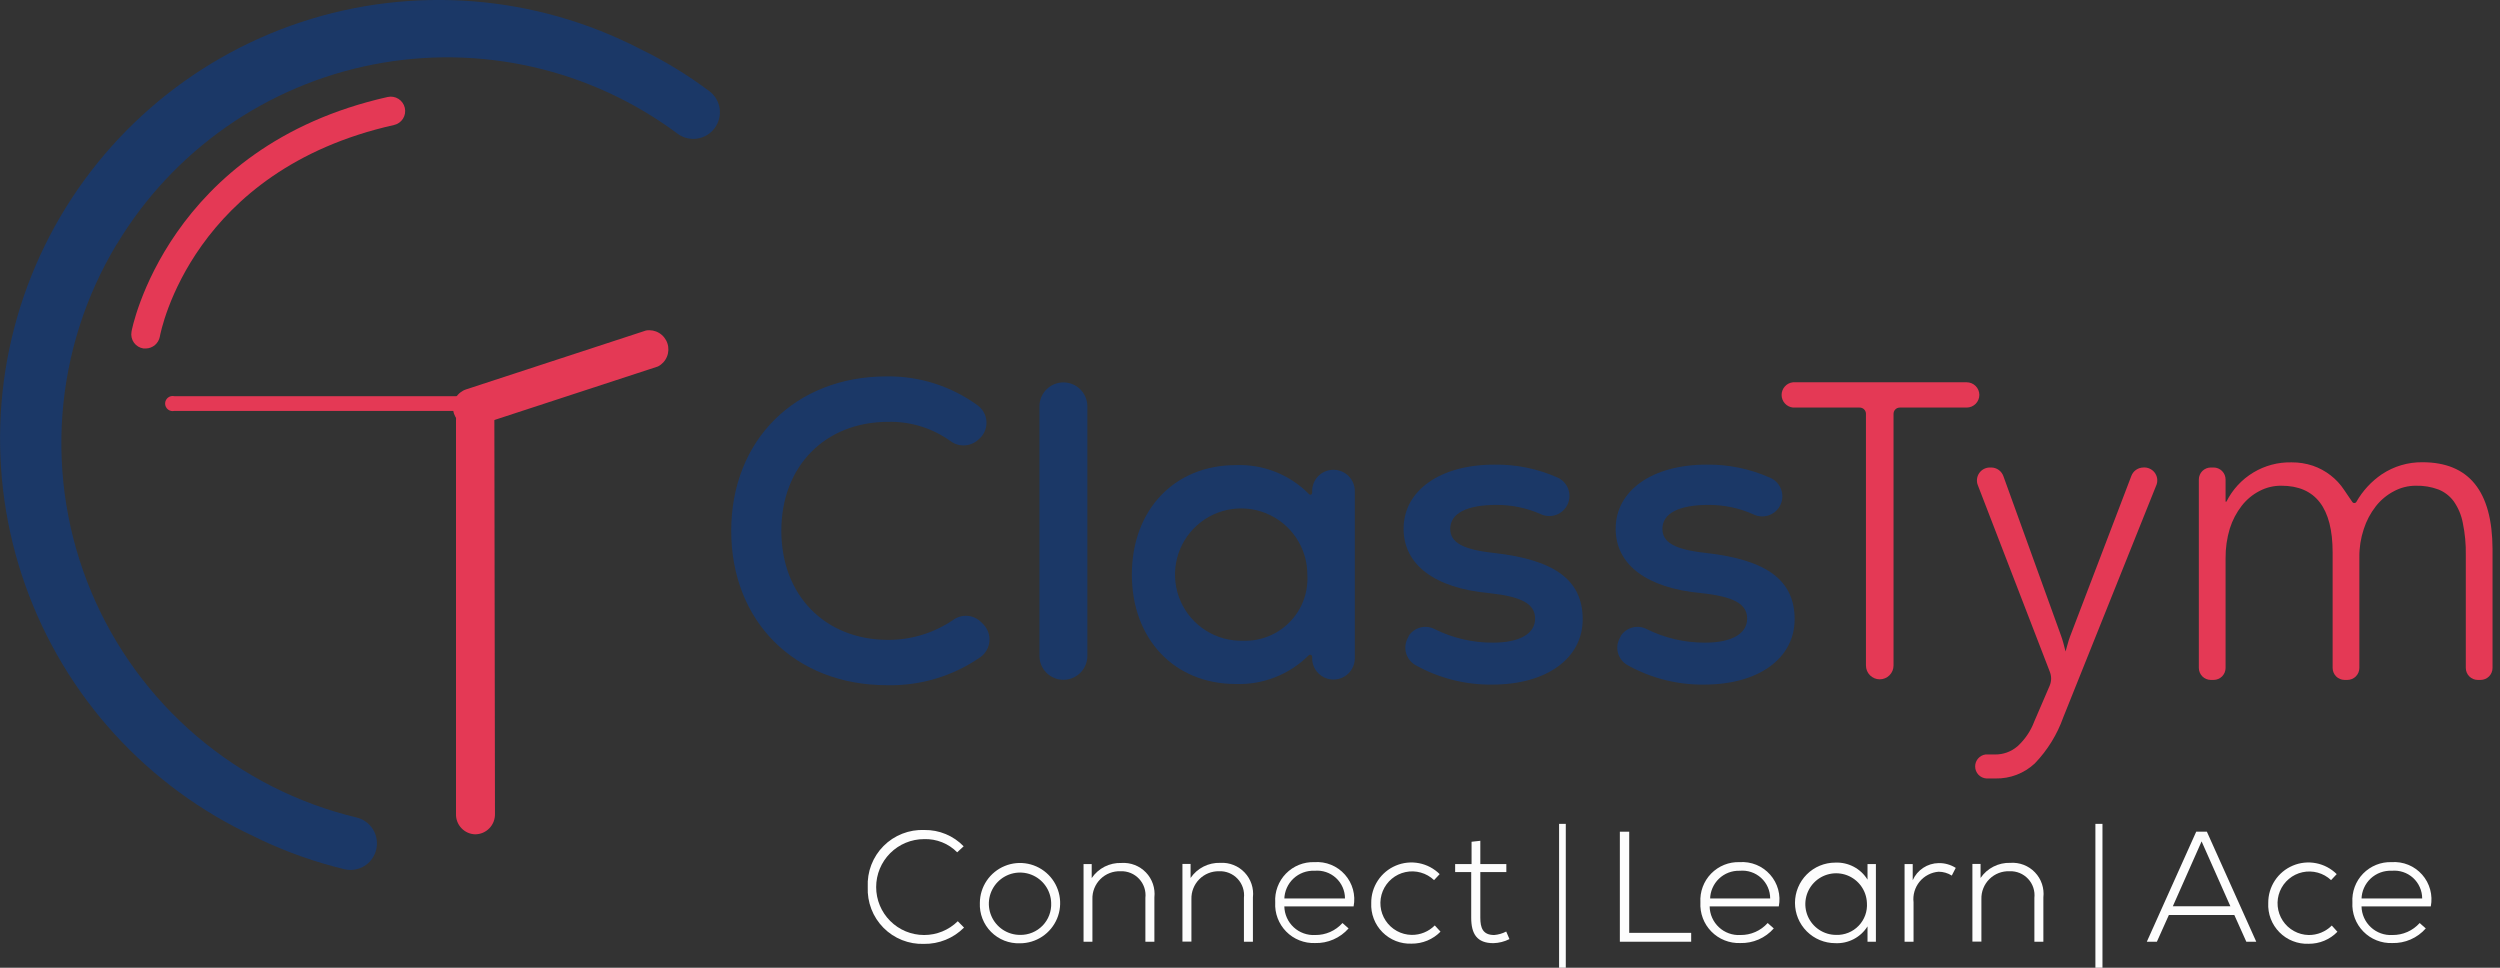 <svg width="155" height="60" viewBox="0 0 155 60" fill="none" xmlns="http://www.w3.org/2000/svg">
<rect x="0" y="0" width="155" height="60" fill="#333333" stroke="none"/>
<g id="logo " clip-path="url(#clip0_376_3791)">
<path id="Vector" d="M7.254 15.11C5.308 18.324 4.149 21.953 3.87 25.7C3.591 29.447 4.201 33.207 5.649 36.674C7.098 40.141 9.344 43.218 12.206 45.653C15.068 48.088 18.464 49.813 22.118 50.688C22.354 50.746 22.575 50.856 22.764 51.01C22.952 51.163 23.105 51.357 23.21 51.576C23.315 51.796 23.37 52.036 23.372 52.279C23.373 52.523 23.321 52.763 23.218 52.984C23.06 53.328 22.788 53.606 22.448 53.771C22.107 53.936 21.721 53.979 21.353 53.891C19.587 53.464 17.869 52.862 16.224 52.092L15.786 51.877C12.499 50.357 9.548 48.196 7.108 45.521C4.667 42.845 2.785 39.71 1.573 36.297C0.36 32.885 -0.158 29.265 0.047 25.649C0.253 22.034 1.179 18.495 2.77 15.242C4.361 11.99 6.586 9.087 9.314 6.706C12.043 4.324 15.219 2.512 18.657 1.374C22.095 0.237 25.726 -0.202 29.336 0.082C32.946 0.367 36.463 1.37 39.68 3.032C41.196 3.767 42.637 4.646 43.984 5.656C44.285 5.882 44.499 6.206 44.588 6.571C44.678 6.937 44.637 7.323 44.474 7.663C44.372 7.883 44.222 8.078 44.035 8.233C43.848 8.388 43.629 8.5 43.394 8.56C43.158 8.621 42.913 8.628 42.674 8.582C42.435 8.536 42.21 8.438 42.014 8.294C39.34 6.3 36.278 4.888 33.025 4.149C29.772 3.41 26.401 3.359 23.128 4.001C19.854 4.643 16.751 5.963 14.019 7.876C11.286 9.79 8.984 12.253 7.261 15.11H7.254Z" fill="#1B3867"/>
<path id="Vector_2" d="M28.948 25.477H10.806C10.738 25.493 10.667 25.492 10.599 25.476C10.53 25.46 10.466 25.43 10.412 25.386C10.357 25.342 10.313 25.286 10.283 25.223C10.252 25.16 10.237 25.09 10.237 25.02C10.237 24.95 10.252 24.881 10.283 24.818C10.313 24.755 10.357 24.699 10.412 24.655C10.466 24.611 10.53 24.58 10.599 24.564C10.667 24.549 10.738 24.548 10.806 24.563H28.941C29.009 24.548 29.08 24.549 29.149 24.564C29.217 24.58 29.281 24.611 29.335 24.655C29.39 24.699 29.434 24.755 29.465 24.818C29.495 24.881 29.511 24.95 29.511 25.02C29.511 25.09 29.495 25.16 29.465 25.223C29.434 25.286 29.39 25.342 29.335 25.386C29.281 25.43 29.217 25.46 29.149 25.476C29.08 25.492 29.009 25.493 28.941 25.477H28.948Z" fill="#E43955"/>
<path id="Vector_3" d="M29.275 26.459C28.993 26.459 28.719 26.358 28.504 26.174C28.288 25.991 28.146 25.737 28.101 25.458C28.056 25.178 28.112 24.892 28.26 24.651C28.407 24.409 28.635 24.228 28.904 24.14L40.052 20.491C40.332 20.443 40.62 20.497 40.863 20.643C41.106 20.789 41.289 21.018 41.379 21.287C41.469 21.556 41.459 21.849 41.352 22.111C41.245 22.374 41.048 22.59 40.795 22.72L29.647 26.369C29.529 26.418 29.403 26.448 29.275 26.459Z" fill="#E43955"/>
<path id="Vector_4" d="M29.461 51.728C29.3 51.723 29.142 51.687 28.995 51.621C28.848 51.554 28.715 51.46 28.605 51.343C28.494 51.225 28.408 51.087 28.351 50.937C28.294 50.786 28.267 50.626 28.272 50.465V26.057C28.272 25.901 28.303 25.747 28.363 25.602C28.422 25.458 28.51 25.327 28.62 25.216C28.731 25.106 28.862 25.018 29.006 24.959C29.15 24.899 29.305 24.868 29.461 24.868C29.617 24.868 29.772 24.899 29.916 24.959C30.061 25.018 30.192 25.106 30.302 25.216C30.412 25.327 30.5 25.458 30.56 25.602C30.619 25.747 30.65 25.901 30.65 26.057L30.688 50.457C30.692 50.622 30.664 50.785 30.605 50.939C30.546 51.092 30.456 51.233 30.342 51.351C30.228 51.469 30.091 51.564 29.94 51.629C29.788 51.693 29.626 51.727 29.461 51.728Z" fill="#E43955"/>
<path id="Vector_5" d="M9.06 21.605H8.896C8.779 21.588 8.666 21.548 8.564 21.486C8.463 21.424 8.375 21.343 8.305 21.247C8.236 21.15 8.187 21.041 8.161 20.925C8.134 20.809 8.132 20.689 8.153 20.572C8.153 20.453 10.383 9.082 24.036 6.013C24.266 5.962 24.508 6.004 24.707 6.131C24.906 6.258 25.047 6.458 25.099 6.689C25.125 6.803 25.128 6.922 25.108 7.037C25.088 7.153 25.046 7.263 24.983 7.362C24.92 7.461 24.838 7.546 24.742 7.613C24.645 7.68 24.537 7.727 24.422 7.752C11.944 10.554 9.981 20.468 9.907 20.884C9.867 21.082 9.762 21.261 9.608 21.392C9.455 21.522 9.261 21.598 9.06 21.605Z" fill="#E43955"/>
<path id="Vector_6" d="M60.847 38.588C60.627 38.359 60.332 38.217 60.017 38.186C59.701 38.154 59.384 38.236 59.123 38.417C57.931 39.236 56.519 39.674 55.072 39.673C51.148 39.673 48.443 36.908 48.443 32.91C48.443 28.911 51.148 26.154 55.072 26.154C56.451 26.123 57.802 26.541 58.922 27.343C59.175 27.533 59.487 27.629 59.803 27.614C60.119 27.599 60.42 27.474 60.654 27.261L60.728 27.194C60.874 27.061 60.989 26.898 61.064 26.715C61.139 26.533 61.172 26.336 61.161 26.139C61.151 25.942 61.096 25.749 61.002 25.576C60.908 25.402 60.776 25.252 60.617 25.136C58.977 23.938 56.992 23.306 54.961 23.337C49.312 23.337 45.336 27.284 45.336 32.91C45.336 38.536 49.283 42.482 54.998 42.482C57.058 42.529 59.079 41.923 60.773 40.751C60.933 40.639 61.066 40.495 61.165 40.327C61.263 40.159 61.324 39.972 61.343 39.779C61.362 39.585 61.339 39.39 61.275 39.206C61.211 39.022 61.108 38.854 60.974 38.714L60.847 38.588Z" fill="#1B3867"/>
<path id="Vector_7" d="M65.931 23.709C65.537 23.709 65.159 23.865 64.88 24.144C64.601 24.423 64.445 24.801 64.445 25.195V40.661C64.445 41.056 64.601 41.434 64.88 41.713C65.159 41.991 65.537 42.148 65.931 42.148C66.325 42.148 66.703 41.991 66.982 41.713C67.261 41.434 67.417 41.056 67.417 40.661V25.18C67.413 24.789 67.255 24.414 66.977 24.139C66.698 23.863 66.323 23.709 65.931 23.709Z" fill="#1B3867"/>
<path id="Vector_8" d="M82.676 29.127C82.328 29.125 81.994 29.26 81.746 29.504C81.498 29.748 81.357 30.08 81.353 30.427V30.561C81.353 30.584 81.345 30.607 81.332 30.626C81.318 30.645 81.299 30.66 81.276 30.667C81.254 30.674 81.23 30.674 81.208 30.668C81.186 30.661 81.166 30.647 81.152 30.628C80.562 30.031 79.855 29.563 79.074 29.254C78.293 28.946 77.457 28.804 76.618 28.837C72.806 28.837 70.175 31.624 70.175 35.622C70.175 39.621 72.806 42.408 76.618 42.408C77.453 42.437 78.285 42.294 79.062 41.988C79.839 41.683 80.545 41.221 81.137 40.632C81.154 40.614 81.176 40.603 81.2 40.597C81.224 40.592 81.249 40.594 81.271 40.603C81.294 40.611 81.314 40.627 81.328 40.646C81.343 40.666 81.351 40.689 81.353 40.714V40.81C81.353 41.161 81.492 41.497 81.74 41.745C81.988 41.994 82.325 42.133 82.676 42.133C83.026 42.133 83.363 41.994 83.611 41.745C83.859 41.497 83.999 41.161 83.999 40.81V30.472C84.001 30.296 83.969 30.122 83.904 29.959C83.839 29.796 83.742 29.647 83.619 29.522C83.496 29.397 83.349 29.297 83.187 29.23C83.025 29.162 82.851 29.127 82.676 29.127ZM77.079 39.725C76.263 39.75 75.458 39.531 74.766 39.096C74.076 38.661 73.53 38.029 73.2 37.282C72.87 36.535 72.771 35.706 72.914 34.902C73.058 34.098 73.439 33.356 74.007 32.769C74.575 32.183 75.306 31.779 76.105 31.61C76.904 31.442 77.735 31.515 78.492 31.822C79.249 32.128 79.898 32.654 80.354 33.331C80.811 34.008 81.055 34.806 81.055 35.622C81.09 36.159 81.012 36.698 80.826 37.203C80.64 37.708 80.35 38.168 79.976 38.554C79.601 38.941 79.15 39.245 78.651 39.446C78.153 39.648 77.617 39.743 77.079 39.725Z" fill="#1B3867"/>
<path id="Vector_9" d="M92.575 34.277C90.68 34.069 89.915 33.623 89.915 32.791C89.915 31.84 90.918 31.304 92.783 31.304C93.733 31.3 94.673 31.497 95.541 31.884C95.842 32.021 96.186 32.033 96.496 31.916C96.806 31.8 97.057 31.565 97.194 31.264C97.331 30.962 97.343 30.618 97.227 30.308C97.11 29.998 96.875 29.747 96.574 29.61C95.339 29.061 94 28.787 92.65 28.807C89.283 28.807 87.023 30.413 87.023 32.783C87.023 35.013 88.941 36.462 92.337 36.775C94.337 36.99 95.177 37.436 95.177 38.358C95.177 39.279 94.233 39.844 92.575 39.844C91.317 39.852 90.075 39.565 88.948 39.004C88.672 38.861 88.353 38.827 88.053 38.908C87.753 38.989 87.494 39.18 87.328 39.443V39.48C87.237 39.622 87.176 39.781 87.148 39.947C87.12 40.113 87.126 40.283 87.165 40.447C87.205 40.611 87.277 40.765 87.378 40.901C87.479 41.036 87.606 41.149 87.752 41.234C89.209 42.048 90.854 42.466 92.523 42.445C95.89 42.445 98.127 40.818 98.127 38.395C98.127 35.972 96.41 34.701 92.575 34.277Z" fill="#1B3867"/>
<path id="Vector_10" d="M105.723 34.277C103.828 34.069 103.07 33.623 103.07 32.791C103.07 31.84 104.065 31.304 105.931 31.304C106.883 31.3 107.825 31.497 108.696 31.884C108.846 31.96 109.01 32.005 109.179 32.015C109.347 32.026 109.516 32.003 109.674 31.947C109.833 31.89 109.979 31.803 110.103 31.689C110.227 31.574 110.327 31.436 110.396 31.283C110.466 31.129 110.503 30.963 110.507 30.794C110.51 30.626 110.479 30.458 110.416 30.302C110.353 30.146 110.259 30.004 110.14 29.885C110.02 29.766 109.878 29.672 109.721 29.61C108.489 29.062 107.153 28.788 105.805 28.807C102.438 28.807 100.171 30.413 100.171 32.783C100.171 35.013 102.096 36.462 105.485 36.774C107.484 36.99 108.324 37.436 108.324 38.358C108.324 39.279 107.38 39.844 105.723 39.844C104.465 39.851 103.223 39.563 102.096 39.004C101.82 38.861 101.5 38.827 101.2 38.908C100.9 38.989 100.642 39.18 100.476 39.443V39.48C100.382 39.621 100.319 39.78 100.29 39.947C100.261 40.113 100.266 40.284 100.306 40.449C100.346 40.613 100.419 40.768 100.521 40.903C100.623 41.038 100.752 41.151 100.899 41.234C102.354 42.048 103.997 42.466 105.663 42.445C109.03 42.445 111.267 40.818 111.267 38.395C111.267 35.972 109.543 34.701 105.723 34.277Z" fill="#1B3867"/>
<path id="Vector_11" d="M122.72 24.482C122.718 24.274 122.634 24.076 122.487 23.929C122.339 23.783 122.14 23.701 121.932 23.701H111.171C110.976 23.72 110.795 23.811 110.664 23.956C110.532 24.101 110.459 24.29 110.459 24.485C110.459 24.681 110.532 24.87 110.664 25.015C110.795 25.16 110.976 25.25 111.171 25.269H115.303C115.354 25.269 115.404 25.279 115.451 25.299C115.498 25.318 115.54 25.347 115.576 25.383C115.612 25.419 115.64 25.461 115.66 25.508C115.679 25.555 115.689 25.605 115.689 25.656V41.264C115.689 41.49 115.779 41.708 115.94 41.868C116.1 42.028 116.317 42.118 116.544 42.118C116.771 42.118 116.988 42.028 117.148 41.868C117.309 41.708 117.399 41.49 117.399 41.264V25.656C117.399 25.605 117.409 25.554 117.429 25.506C117.449 25.459 117.478 25.416 117.515 25.38C117.551 25.344 117.595 25.316 117.642 25.297C117.69 25.278 117.741 25.268 117.793 25.269H121.932C122.141 25.269 122.342 25.186 122.489 25.039C122.637 24.891 122.72 24.691 122.72 24.482Z" fill="#E43955"/>
<path id="Vector_12" d="M132.887 28.985C132.726 28.987 132.568 29.038 132.435 29.131C132.303 29.223 132.201 29.354 132.144 29.506L128.346 39.457C128.285 39.618 128.233 39.782 128.19 39.948C128.153 40.097 128.109 40.245 128.064 40.394L127.93 39.874C127.878 39.695 127.834 39.539 127.782 39.405L124.207 29.513C124.151 29.36 124.05 29.228 123.917 29.134C123.784 29.039 123.626 28.988 123.463 28.985H123.367C123.237 28.986 123.109 29.019 122.994 29.08C122.88 29.141 122.782 29.229 122.708 29.337C122.635 29.444 122.589 29.568 122.575 29.697C122.56 29.826 122.577 29.957 122.624 30.078L127.083 41.635C127.198 41.913 127.198 42.226 127.083 42.505L126.124 44.734C125.905 45.319 125.551 45.843 125.091 46.265C124.701 46.603 124.202 46.785 123.686 46.778C123.486 46.778 123.248 46.778 123.099 46.778C122.921 46.803 122.757 46.893 122.64 47.029C122.522 47.166 122.458 47.341 122.46 47.521C122.46 47.711 122.532 47.894 122.662 48.032C122.792 48.17 122.969 48.253 123.159 48.265C123.337 48.265 123.523 48.265 123.724 48.265C124.624 48.283 125.496 47.95 126.154 47.336C126.941 46.519 127.544 45.543 127.923 44.474L133.712 30.033C133.753 29.908 133.762 29.774 133.739 29.645C133.716 29.515 133.661 29.393 133.58 29.289C133.498 29.186 133.392 29.104 133.271 29.051C133.151 28.998 133.019 28.975 132.887 28.985Z" fill="#E43955"/>
<path id="Vector_13" d="M150.19 28.659C149.297 28.649 148.421 28.908 147.677 29.402C147.025 29.845 146.483 30.432 146.094 31.119C146.081 31.14 146.062 31.158 146.04 31.17C146.018 31.182 145.993 31.189 145.968 31.189C145.943 31.189 145.918 31.182 145.896 31.17C145.874 31.158 145.855 31.14 145.842 31.119L145.336 30.375C145.108 30.029 144.825 29.722 144.496 29.469C144.165 29.212 143.793 29.011 143.396 28.874C142.972 28.733 142.528 28.663 142.081 28.666C141.245 28.646 140.421 28.865 139.705 29.297C138.989 29.728 138.411 30.355 138.038 31.104H137.986V29.729C137.986 29.532 137.908 29.343 137.768 29.203C137.629 29.064 137.44 28.985 137.243 28.985H137.072C136.875 28.985 136.686 29.064 136.546 29.203C136.407 29.343 136.328 29.532 136.328 29.729V41.412C136.328 41.609 136.407 41.798 136.546 41.938C136.686 42.077 136.875 42.155 137.072 42.155H137.243C137.44 42.155 137.629 42.077 137.768 41.938C137.908 41.798 137.986 41.609 137.986 41.412V34.612C137.98 33.99 138.068 33.371 138.246 32.776C138.407 32.262 138.659 31.781 138.989 31.356C139.285 30.975 139.66 30.663 140.089 30.442C140.508 30.221 140.976 30.109 141.449 30.115C143.56 30.115 144.623 31.49 144.623 34.248V41.412C144.623 41.609 144.701 41.798 144.84 41.938C144.98 42.077 145.169 42.155 145.366 42.155H145.537C145.734 42.155 145.923 42.077 146.062 41.938C146.202 41.798 146.28 41.609 146.28 41.412V34.545C146.274 33.951 146.367 33.361 146.555 32.798C146.718 32.29 146.97 31.814 147.298 31.393C147.601 31.005 147.984 30.686 148.421 30.457C148.838 30.231 149.306 30.114 149.781 30.115C150.257 30.103 150.731 30.181 151.178 30.346C151.561 30.498 151.894 30.756 152.137 31.089C152.414 31.488 152.604 31.942 152.694 32.419C152.83 33.077 152.893 33.747 152.88 34.418V41.412C152.88 41.609 152.958 41.798 153.098 41.938C153.237 42.077 153.426 42.155 153.623 42.155H153.794C153.991 42.155 154.18 42.077 154.32 41.938C154.459 41.798 154.537 41.609 154.537 41.412V34.032C154.522 30.45 153.073 28.659 150.19 28.659Z" fill="#E43955"/>
<path id="Vector_14" d="M53.801 54.998C53.778 54.529 53.853 54.061 54.021 53.623C54.19 53.184 54.447 52.786 54.778 52.453C55.109 52.12 55.506 51.86 55.943 51.689C56.38 51.518 56.848 51.44 57.317 51.46C57.77 51.454 58.219 51.54 58.637 51.714C59.055 51.888 59.433 52.145 59.747 52.471L59.346 52.843C59.079 52.572 58.759 52.36 58.406 52.22C58.053 52.079 57.675 52.013 57.295 52.025C56.506 52.025 55.75 52.339 55.193 52.896C54.635 53.453 54.322 54.21 54.322 54.998C54.322 55.787 54.635 56.543 55.193 57.1C55.75 57.658 56.506 57.971 57.295 57.971C58.076 57.972 58.826 57.665 59.383 57.116L59.77 57.51C59.445 57.837 59.057 58.094 58.631 58.268C58.205 58.441 57.748 58.528 57.287 58.521C56.822 58.537 56.359 58.456 55.926 58.284C55.493 58.112 55.101 57.853 54.774 57.522C54.447 57.191 54.191 56.796 54.024 56.362C53.856 55.927 53.781 55.463 53.801 54.998Z" fill="#FDFDFD"/>
<path id="Vector_15" d="M60.751 55.979C60.754 55.487 60.902 55.008 61.177 54.6C61.453 54.193 61.843 53.876 62.298 53.69C62.753 53.503 63.253 53.456 63.735 53.554C64.217 53.652 64.659 53.89 65.006 54.239C65.353 54.587 65.588 55.031 65.683 55.514C65.778 55.996 65.728 56.496 65.539 56.95C65.35 57.404 65.031 57.792 64.622 58.065C64.213 58.338 63.732 58.484 63.24 58.484C62.909 58.496 62.578 58.44 62.269 58.319C61.961 58.197 61.68 58.013 61.446 57.777C61.212 57.542 61.03 57.261 60.91 56.951C60.79 56.642 60.736 56.311 60.751 55.979ZM65.173 55.979C65.162 55.599 65.041 55.231 64.822 54.92C64.604 54.609 64.298 54.37 63.944 54.231C63.591 54.093 63.204 54.062 62.833 54.142C62.461 54.223 62.122 54.411 61.857 54.683C61.592 54.955 61.413 55.3 61.342 55.673C61.272 56.046 61.313 56.432 61.461 56.782C61.608 57.132 61.856 57.431 62.172 57.641C62.489 57.851 62.861 57.963 63.24 57.964C63.5 57.969 63.758 57.921 63.998 57.822C64.239 57.724 64.456 57.577 64.638 57.391C64.819 57.205 64.96 56.984 65.052 56.741C65.144 56.498 65.185 56.239 65.173 55.979Z" fill="#FDFDFD"/>
<path id="Vector_16" d="M71.572 55.637V58.387H71.014V55.667C71.038 55.454 71.016 55.239 70.948 55.035C70.881 54.832 70.77 54.645 70.624 54.489C70.478 54.332 70.3 54.209 70.102 54.127C69.904 54.046 69.69 54.008 69.476 54.017C69.246 54.008 69.015 54.046 68.8 54.13C68.585 54.213 68.39 54.34 68.226 54.503C68.062 54.665 67.933 54.86 67.848 55.074C67.762 55.288 67.722 55.518 67.73 55.749V58.387H67.18V53.571H67.685V54.441C67.888 54.141 68.163 53.898 68.485 53.734C68.808 53.571 69.167 53.491 69.528 53.504C69.809 53.485 70.091 53.528 70.354 53.63C70.617 53.731 70.854 53.89 71.049 54.093C71.244 54.296 71.391 54.54 71.482 54.807C71.572 55.074 71.603 55.357 71.572 55.637Z" fill="#FDFDFD"/>
<path id="Vector_17" d="M77.681 55.637V58.387H77.124V55.667C77.148 55.453 77.125 55.237 77.057 55.033C76.989 54.829 76.878 54.642 76.731 54.486C76.584 54.329 76.405 54.206 76.206 54.125C76.007 54.044 75.793 54.007 75.578 54.017C75.351 54.013 75.126 54.055 74.915 54.14C74.705 54.226 74.514 54.353 74.355 54.514C74.195 54.675 74.07 54.867 73.986 55.078C73.902 55.289 73.862 55.515 73.868 55.741V58.38H73.311V53.564H73.816V54.433C74.02 54.134 74.295 53.892 74.617 53.728C74.94 53.564 75.298 53.485 75.66 53.497C75.94 53.481 76.22 53.526 76.48 53.63C76.741 53.734 76.976 53.893 77.168 54.097C77.361 54.301 77.506 54.544 77.595 54.81C77.684 55.077 77.713 55.359 77.681 55.637Z" fill="#FDFDFD"/>
<path id="Vector_18" d="M83.924 56.195H79.628C79.633 56.439 79.687 56.679 79.787 56.902C79.886 57.125 80.03 57.325 80.209 57.491C80.388 57.657 80.599 57.785 80.829 57.867C81.058 57.95 81.302 57.985 81.546 57.971C81.864 57.975 82.179 57.91 82.47 57.782C82.761 57.654 83.021 57.465 83.233 57.228L83.612 57.562C83.353 57.857 83.032 58.09 82.672 58.247C82.313 58.404 81.923 58.48 81.531 58.469C81.199 58.481 80.869 58.423 80.561 58.3C80.252 58.177 79.973 57.991 79.741 57.754C79.509 57.517 79.329 57.234 79.212 56.923C79.095 56.612 79.045 56.281 79.064 55.949C79.044 55.622 79.092 55.294 79.207 54.987C79.321 54.679 79.498 54.399 79.727 54.164C79.956 53.929 80.231 53.744 80.535 53.621C80.84 53.499 81.166 53.441 81.494 53.452C81.847 53.428 82.201 53.484 82.529 53.618C82.857 53.752 83.149 53.96 83.384 54.225C83.619 54.49 83.79 54.806 83.884 55.147C83.977 55.489 83.991 55.847 83.924 56.195ZM79.628 55.704H83.389C83.389 55.464 83.339 55.226 83.242 55.007C83.145 54.787 83.003 54.59 82.825 54.428C82.647 54.267 82.438 54.144 82.21 54.068C81.982 53.992 81.74 53.965 81.501 53.987C81.262 53.976 81.024 54.013 80.799 54.096C80.575 54.179 80.369 54.306 80.195 54.469C80.02 54.633 79.88 54.83 79.783 55.048C79.686 55.267 79.633 55.502 79.628 55.741V55.704Z" fill="#FDFDFD"/>
<path id="Vector_19" d="M85.017 55.979C85.013 55.486 85.157 55.003 85.428 54.592C85.7 54.18 86.087 53.858 86.542 53.667C86.996 53.476 87.497 53.424 87.981 53.518C88.465 53.612 88.91 53.848 89.26 54.196L88.911 54.567C88.679 54.346 88.396 54.185 88.088 54.099C87.78 54.012 87.455 54.001 87.141 54.069C86.828 54.136 86.536 54.278 86.29 54.484C86.044 54.689 85.853 54.952 85.731 55.248C85.61 55.545 85.563 55.867 85.594 56.186C85.625 56.505 85.733 56.811 85.91 57.078C86.086 57.346 86.325 57.566 86.606 57.721C86.887 57.875 87.201 57.958 87.521 57.964C87.788 57.967 88.052 57.917 88.298 57.816C88.545 57.715 88.768 57.566 88.956 57.377L89.312 57.763C89.079 58.001 88.8 58.189 88.493 58.317C88.185 58.444 87.855 58.509 87.521 58.506C87.187 58.52 86.853 58.464 86.541 58.342C86.23 58.219 85.947 58.033 85.711 57.795C85.476 57.558 85.292 57.273 85.173 56.961C85.053 56.648 85 56.314 85.017 55.979Z" fill="#FDFDFD"/>
<path id="Vector_20" d="M93.586 58.224C93.277 58.38 92.937 58.467 92.59 58.476C91.572 58.476 91.215 57.904 91.215 56.901V54.069H90.219V53.571H91.237V52.189L91.78 52.129V53.571H93.393V54.069H91.78V56.901C91.78 57.532 91.936 57.971 92.642 57.971C92.902 57.949 93.154 57.876 93.385 57.755L93.586 58.224Z" fill="#FDFDFD"/>
<path id="Vector_21" d="M100.431 51.565H101.011V57.837H104.853V58.387H100.431V51.565Z" fill="#FDFDFD"/>
<path id="Vector_22" d="M110.286 56.195H105.998C106.001 56.438 106.054 56.679 106.153 56.901C106.252 57.124 106.395 57.325 106.574 57.49C106.752 57.657 106.962 57.785 107.192 57.867C107.421 57.95 107.665 57.985 107.908 57.971C108.226 57.975 108.541 57.91 108.832 57.782C109.123 57.654 109.383 57.465 109.595 57.228L109.974 57.562C109.715 57.857 109.394 58.091 109.035 58.248C108.675 58.405 108.285 58.48 107.893 58.469C107.561 58.481 107.231 58.423 106.923 58.3C106.614 58.177 106.335 57.991 106.103 57.754C105.871 57.517 105.69 57.234 105.574 56.923C105.457 56.612 105.407 56.281 105.425 55.949C105.406 55.622 105.454 55.294 105.569 54.987C105.683 54.679 105.86 54.399 106.089 54.164C106.318 53.929 106.593 53.744 106.897 53.621C107.201 53.499 107.528 53.441 107.856 53.452C108.209 53.428 108.563 53.484 108.891 53.618C109.219 53.752 109.511 53.96 109.746 54.225C109.981 54.49 110.152 54.806 110.246 55.147C110.339 55.489 110.353 55.847 110.286 56.195ZM105.998 55.704H109.751C109.751 55.464 109.701 55.226 109.604 55.007C109.507 54.787 109.365 54.59 109.187 54.428C109.009 54.267 108.8 54.144 108.572 54.068C108.344 53.992 108.102 53.965 107.863 53.987C107.627 53.979 107.391 54.019 107.17 54.103C106.949 54.187 106.748 54.315 106.577 54.478C106.406 54.642 106.269 54.838 106.175 55.054C106.08 55.271 106.03 55.505 106.027 55.741L105.998 55.704Z" fill="#FDFDFD"/>
<path id="Vector_23" d="M116.306 53.571V58.387H115.786V57.436C115.575 57.771 115.279 58.044 114.927 58.227C114.576 58.41 114.182 58.496 113.787 58.476C113.124 58.476 112.489 58.213 112.021 57.745C111.553 57.277 111.289 56.642 111.289 55.979C111.289 55.317 111.553 54.682 112.021 54.213C112.489 53.745 113.124 53.482 113.787 53.482C114.184 53.464 114.578 53.552 114.93 53.737C115.282 53.923 115.577 54.199 115.786 54.537V53.571H116.306ZM115.749 55.979C115.734 55.605 115.61 55.243 115.391 54.939C115.173 54.635 114.87 54.402 114.52 54.268C114.17 54.135 113.788 54.108 113.423 54.19C113.057 54.272 112.724 54.459 112.464 54.729C112.204 54.999 112.03 55.339 111.962 55.707C111.894 56.076 111.936 56.456 112.082 56.801C112.229 57.145 112.473 57.439 112.786 57.646C113.098 57.853 113.464 57.963 113.839 57.964C114.098 57.973 114.357 57.927 114.598 57.829C114.839 57.732 115.056 57.585 115.236 57.398C115.417 57.21 115.555 56.987 115.644 56.743C115.732 56.498 115.768 56.238 115.749 55.979Z" fill="#FDFDFD"/>
<path id="Vector_24" d="M121.256 53.809L121.011 54.285C120.766 54.13 120.483 54.048 120.193 54.047C119.965 54.065 119.743 54.129 119.541 54.236C119.338 54.342 119.159 54.487 119.014 54.664C118.869 54.841 118.761 55.046 118.697 55.265C118.633 55.485 118.613 55.715 118.64 55.942V58.387H118.083V53.571H118.588V54.575C118.726 54.262 118.95 53.996 119.235 53.808C119.519 53.62 119.852 53.517 120.193 53.512C120.569 53.504 120.939 53.608 121.256 53.809Z" fill="#FDFDFD"/>
<path id="Vector_25" d="M126.689 55.637V58.387H126.132V55.667C126.155 55.454 126.133 55.239 126.065 55.035C125.998 54.832 125.888 54.645 125.741 54.489C125.595 54.332 125.417 54.209 125.219 54.127C125.021 54.046 124.807 54.008 124.593 54.017C124.363 54.008 124.134 54.046 123.919 54.129C123.705 54.212 123.509 54.338 123.346 54.5C123.182 54.662 123.053 54.855 122.967 55.069C122.881 55.282 122.84 55.511 122.847 55.741V58.38H122.289V53.564H122.795V54.433C122.998 54.135 123.274 53.892 123.596 53.729C123.918 53.565 124.276 53.485 124.638 53.497C124.92 53.476 125.203 53.519 125.468 53.62C125.732 53.722 125.971 53.88 126.166 54.085C126.362 54.289 126.511 54.534 126.601 54.803C126.691 55.071 126.721 55.356 126.689 55.637Z" fill="#FDFDFD"/>
<path id="Vector_26" d="M138.528 56.73H134.47L133.727 58.387H133.103L136.165 51.565H136.826L139.888 58.387H139.272L138.528 56.73ZM134.716 56.187H138.283L136.499 52.166L134.716 56.187Z" fill="#FDFDFD"/>
<path id="Vector_27" d="M140.632 55.979C140.628 55.486 140.772 55.003 141.043 54.592C141.315 54.18 141.702 53.858 142.157 53.667C142.611 53.476 143.112 53.424 143.596 53.518C144.08 53.612 144.526 53.848 144.876 54.196L144.526 54.567C144.293 54.348 144.011 54.189 143.703 54.104C143.395 54.019 143.071 54.01 142.758 54.077C142.446 54.145 142.155 54.288 141.91 54.494C141.665 54.7 141.474 54.962 141.354 55.257C141.233 55.553 141.186 55.874 141.217 56.192C141.248 56.51 141.355 56.816 141.531 57.083C141.706 57.35 141.944 57.571 142.224 57.725C142.504 57.88 142.817 57.964 143.136 57.971C143.403 57.974 143.666 57.923 143.913 57.822C144.159 57.721 144.383 57.572 144.571 57.384L144.92 57.77C144.689 58.009 144.411 58.197 144.105 58.325C143.798 58.453 143.469 58.517 143.136 58.514C142.801 58.528 142.467 58.471 142.155 58.348C141.842 58.226 141.559 58.039 141.324 57.8C141.088 57.562 140.904 57.276 140.785 56.963C140.666 56.649 140.614 56.314 140.632 55.979Z" fill="#FDFDFD"/>
<path id="Vector_28" d="M150.71 56.195H146.414C146.419 56.439 146.472 56.679 146.572 56.902C146.672 57.125 146.816 57.325 146.995 57.491C147.174 57.657 147.384 57.785 147.614 57.867C147.844 57.95 148.088 57.985 148.332 57.971C148.649 57.975 148.964 57.91 149.255 57.782C149.546 57.654 149.807 57.465 150.019 57.228L150.398 57.562C150.139 57.857 149.818 58.091 149.458 58.248C149.099 58.405 148.709 58.48 148.317 58.469C147.985 58.481 147.654 58.423 147.346 58.3C147.038 58.177 146.759 57.991 146.527 57.754C146.294 57.517 146.114 57.234 145.997 56.923C145.881 56.612 145.83 56.281 145.849 55.949C145.829 55.622 145.878 55.294 145.992 54.987C146.106 54.679 146.284 54.399 146.512 54.164C146.741 53.929 147.017 53.744 147.321 53.621C147.625 53.499 147.952 53.441 148.279 53.452C148.633 53.428 148.987 53.484 149.315 53.618C149.642 53.752 149.935 53.96 150.17 54.225C150.405 54.49 150.576 54.806 150.669 55.147C150.763 55.489 150.777 55.847 150.71 56.195ZM146.414 55.704H150.175C150.175 55.464 150.125 55.226 150.027 55.007C149.93 54.787 149.788 54.59 149.611 54.428C149.433 54.267 149.223 54.144 148.995 54.068C148.767 53.992 148.526 53.965 148.287 53.987C148.048 53.976 147.809 54.013 147.585 54.096C147.361 54.179 147.155 54.306 146.98 54.469C146.806 54.633 146.666 54.83 146.569 55.048C146.471 55.267 146.419 55.502 146.414 55.741V55.704Z" fill="#FDFDFD"/>
<path id="Vector_29" d="M96.663 60V51.081H97.079V60H96.663Z" fill="#FDFDFD"/>
<path id="Vector_30" d="M129.915 60V51.081H130.353V60H129.915Z" fill="#FDFDFD"/>
</g>
<defs>
<clipPath id="clip0_376_3791">
<rect width="154.537" height="60" fill="white"/>
</clipPath>
</defs>
</svg>
